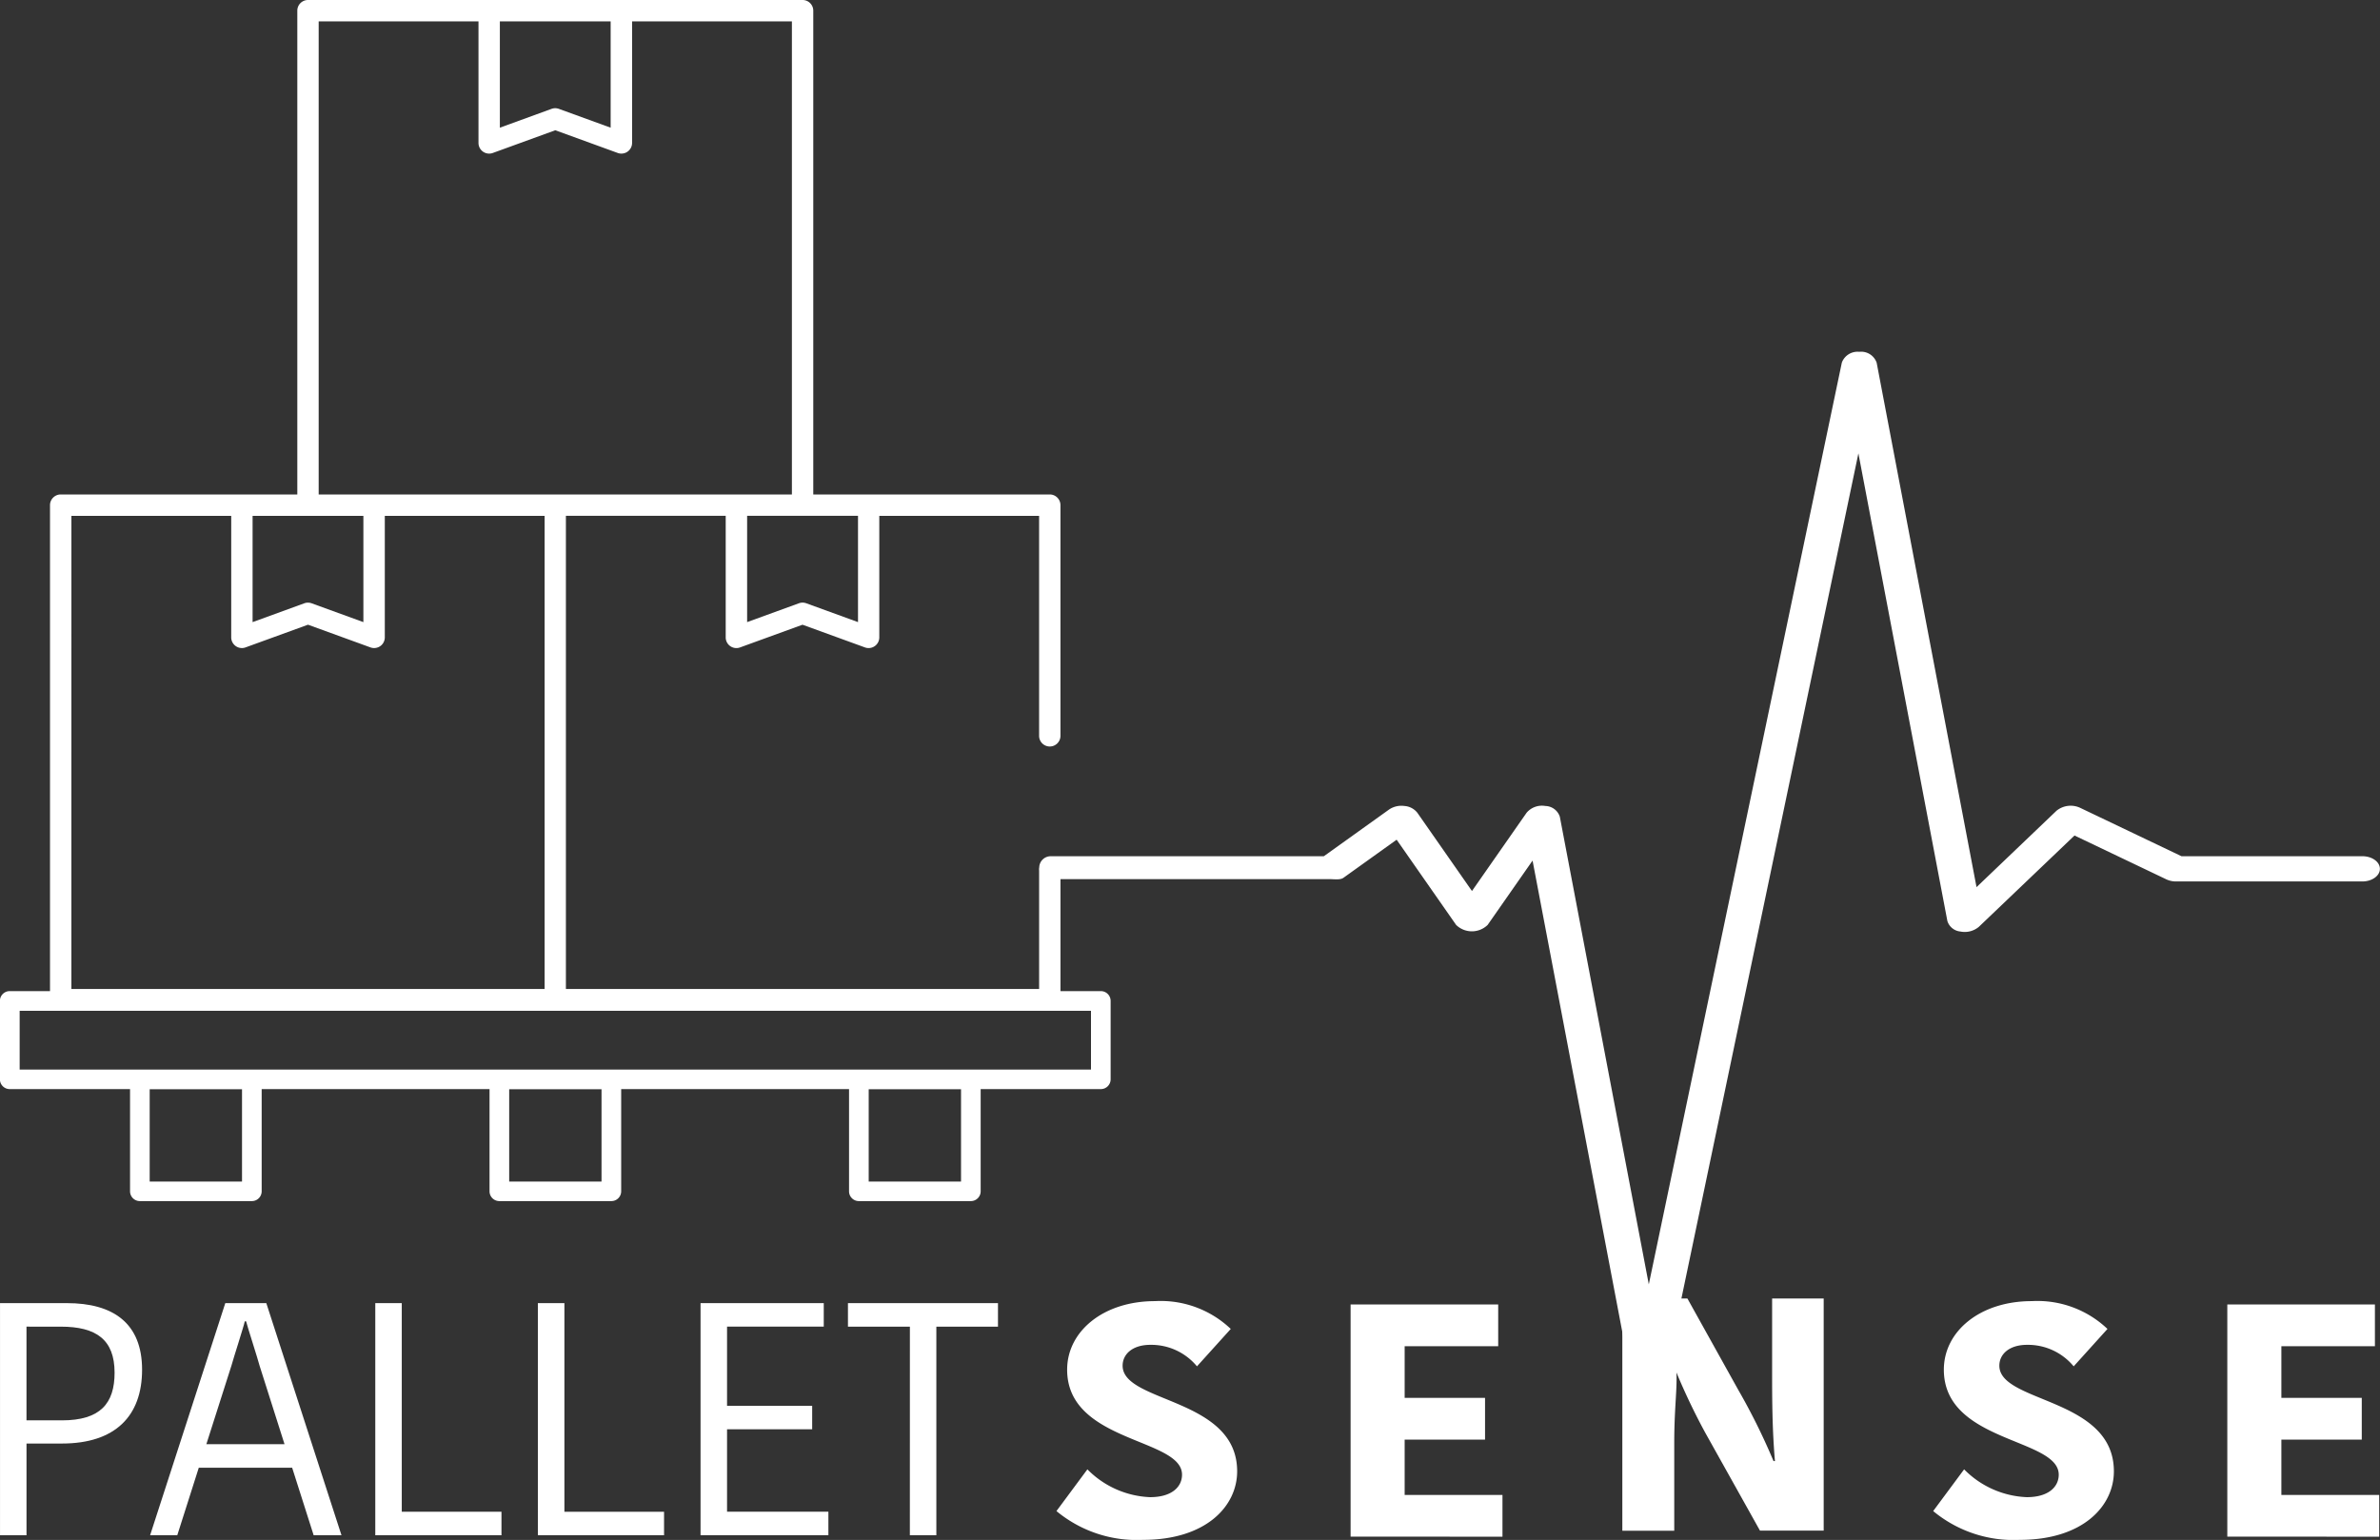 <svg xmlns="http://www.w3.org/2000/svg" width="141.778" height="91.754" viewBox="0 0 141.778 91.754">
  <rect x="0" y="0" width="141.778" height="91.754" fill="#333333" stroke="none"/>
  <g id="Palletsense" transform="translate(-309.953 -359.392)">
    <g id="Group_2674" data-name="Group 2674" transform="translate(371.861 380.352)">
      <g id="Group_2672" data-name="Group 2672">
        <path id="Path_245" data-name="Path 245" d="M562.908,448.405H552.133l-6.029-2.88a1.337,1.337,0,0,0-1.422.175l-4.759,4.547L533.974,419a.979.979,0,0,0-1.038-.65,1,1,0,0,0-1.036.64l-11.5,54.925-5.3-27.864a.931.931,0,0,0-.866-.64,1.2,1.2,0,0,0-1.111.4l-3.257,4.667-3.257-4.667a1.075,1.075,0,0,0-.77-.4,1.309,1.309,0,0,0-.909.21l-3.889,2.785H484.77a.681.681,0,0,0-.682.682h0a.681.681,0,0,0,.682.682h16.616c.278,0,.629.06.826-.081l3.167-2.269,3.544,5.079a1.346,1.346,0,0,0,1.876,0l2.677-3.835,5.834,30.654a1.158,1.158,0,0,0,2.076.009l11.5-54.925,5.3,27.862a.9.9,0,0,0,.774.627,1.309,1.309,0,0,0,1.1-.278l5.7-5.442,5.468,2.611a1.36,1.36,0,0,0,.582.126h11.093c.579,0,1.049-.336,1.049-.751S563.488,448.405,562.908,448.405Z" transform="translate(-484.088 -418.348)" fill="#fff"/>
      </g>
      <g id="Group_2673" data-name="Group 2673" transform="translate(1.026 56.41)">
        <path id="Path_246" data-name="Path 246" d="M494.455,587.8c0-2.19-6.844-1.894-6.844-6.254,0-2.289,2.161-4.084,5.233-4.084a6.05,6.05,0,0,1,4.514,1.657l-2.013,2.229a3.533,3.533,0,0,0-2.776-1.282c-1.059,0-1.653.552-1.653,1.243,0,2.229,6.823,1.894,6.823,6.294,0,2.072-1.844,4.084-5.615,4.084a7.494,7.494,0,0,1-5.149-1.716l1.843-2.486a5.545,5.545,0,0,0,3.729,1.657C493.84,589.144,494.455,588.533,494.455,587.8Z" transform="translate(-486.975 -577.306)" fill="#fff"/>
        <path id="Path_247" data-name="Path 247" d="M536.26,591.85V578.019h8.793v2.486H539.48v3.078h4.789v2.486H539.48v3.3h5.827v2.486Z" transform="translate(-518.738 -577.663)" fill="#fff"/>
        <path id="Path_248" data-name="Path 248" d="M584.973,580.826c.148,1.381-.09,2.408-.09,4.8v5.228H581.79V577.019h3.877l3.03,5.445a37.924,37.924,0,0,1,2.1,4.242h.085c-.169-1.934-.169-3.847-.169-5.308v-4.38h3.072V590.85H589.99l-3.263-5.84a38.021,38.021,0,0,1-1.971-4.222Z" transform="translate(-548.081 -577.019)" fill="#fff"/>
        <path id="Path_249" data-name="Path 249" d="M641.355,587.8c0-2.19-6.844-1.894-6.844-6.254,0-2.289,2.161-4.084,5.234-4.084a6.05,6.05,0,0,1,4.513,1.657l-2.013,2.229a3.533,3.533,0,0,0-2.776-1.282c-1.059,0-1.652.552-1.652,1.243,0,2.229,6.823,1.894,6.823,6.294,0,2.072-1.843,4.084-5.615,4.084a7.494,7.494,0,0,1-5.149-1.716l1.843-2.486a5.546,5.546,0,0,0,3.729,1.657C640.74,589.144,641.355,588.533,641.355,587.8Z" transform="translate(-581.649 -577.306)" fill="#fff"/>
        <path id="Path_250" data-name="Path 250" d="M683.16,591.85V578.019h8.793v2.486h-5.572v3.078h4.789v2.486h-4.789v3.3h5.827v2.486Z" transform="translate(-613.412 -577.663)" fill="#fff"/>
      </g>
    </g>
    <g id="Group_2675" data-name="Group 2675" transform="translate(309.953 437.037)">
      <path id="Path_251" data-name="Path 251" d="M318.417,581.757c0,2.762-1.6,4.4-4.774,4.4h-2.111v5.465h-1.578V577.791h3.985C316.681,577.791,318.417,578.975,318.417,581.757Zm-6.886-2.565v5.584h2.111c2.288,0,3.137-1.007,3.137-2.841,0-1.973-1.1-2.742-3.2-2.742Z" transform="translate(-309.953 -577.791)" fill="#fff"/>
      <path id="Path_252" data-name="Path 252" d="M342.022,577.791l4.478,13.831h-1.657l-1.282-4.025H338l-1.282,4.025H335.1l4.479-13.831Zm-3.571,8.405h4.656l-1.48-4.657c-.1-.394-.75-2.407-.809-2.664h-.079c-.039.237-.69,2.249-.789,2.624Z" transform="translate(-326.158 -577.791)" fill="#fff"/>
      <path id="Path_253" data-name="Path 253" d="M374.414,577.791v12.43h5.939v1.4h-7.517V577.791Z" transform="translate(-350.48 -577.791)" fill="#fff"/>
      <path id="Path_254" data-name="Path 254" d="M401.664,577.791v12.43H407.6v1.4h-7.517V577.791Z" transform="translate(-368.042 -577.791)" fill="#fff"/>
      <path id="Path_255" data-name="Path 255" d="M427.336,591.622V577.791h7.34v1.4h-5.761v4.716h5.071v1.4h-5.071v4.913h6.037v1.4Z" transform="translate(-385.604 -577.791)" fill="#fff"/>
      <path id="Path_256" data-name="Path 256" d="M455.724,579.192h-3.69v-1.4h8.937v1.4H457.3v12.43h-1.578Z" transform="translate(-401.521 -577.791)" fill="#fff"/>
    </g>
    <path id="Path_257" data-name="Path 257" d="M375.526,418.446h-2.4v-7.185a.636.636,0,0,0-.636-.636h0a.636.636,0,0,0-.636.636v7.056h-28.19v-28.19h9.52v7.241a.636.636,0,0,0,.854.6l3.721-1.353,3.721,1.353a.628.628,0,0,0,.217.038.636.636,0,0,0,.636-.636v-7.241h9.52v13.106a.636.636,0,0,0,.636.636h0a.636.636,0,0,0,.636-.636V389.491a.637.637,0,0,0-.636-.637H358.4V360.028a.636.636,0,0,0-.636-.636H328.3a.636.636,0,0,0-.636.636v28.826H313.569a.639.639,0,0,0-.637.637v28.955h-2.4a.584.584,0,0,0-.584.584V423.7a.584.584,0,0,0,.584.584H317.7v6.089a.584.584,0,0,0,.584.584h6.673a.584.584,0,0,0,.584-.584v-6.089h13.574v6.089a.584.584,0,0,0,.585.584h6.673a.584.584,0,0,0,.584-.584v-6.089h13.574v6.089a.584.584,0,0,0,.584.584h6.673a.584.584,0,0,0,.584-.584v-6.089h7.158a.584.584,0,0,0,.584-.584v-4.672A.584.584,0,0,0,375.526,418.446Zm-14.461-28.319v6.332l-3.084-1.122a.637.637,0,0,0-.436,0l-3.085,1.122v-6.332ZM339.73,360.665h6.6V367l-3.085-1.122a.636.636,0,0,0-.435,0L339.73,367Zm-10.793,0h9.52v7.241a.636.636,0,0,0,.854.6l3.721-1.353,3.72,1.353a.643.643,0,0,0,.219.038.637.637,0,0,0,.636-.636v-7.241h9.52v28.19h-28.19ZM325,390.128h6.6v6.332l-3.085-1.122a.644.644,0,0,0-.218-.038.627.627,0,0,0-.217.038L325,396.46Zm-10.793,0h9.52v7.241a.637.637,0,0,0,.636.636.629.629,0,0,0,.217-.038l3.721-1.353,3.721,1.353a.628.628,0,0,0,.217.038.636.636,0,0,0,.637-.636v-7.241h9.52v28.19h-28.19Zm10.163,39.664h-5.5v-5.5h5.5Zm21.416,0h-5.5v-5.5h5.5Zm21.416,0h-5.5v-5.5h5.5Zm7.742-6.673h-63.82v-3.5h63.82Z" fill="#fff"/>
  </g>
</svg>
